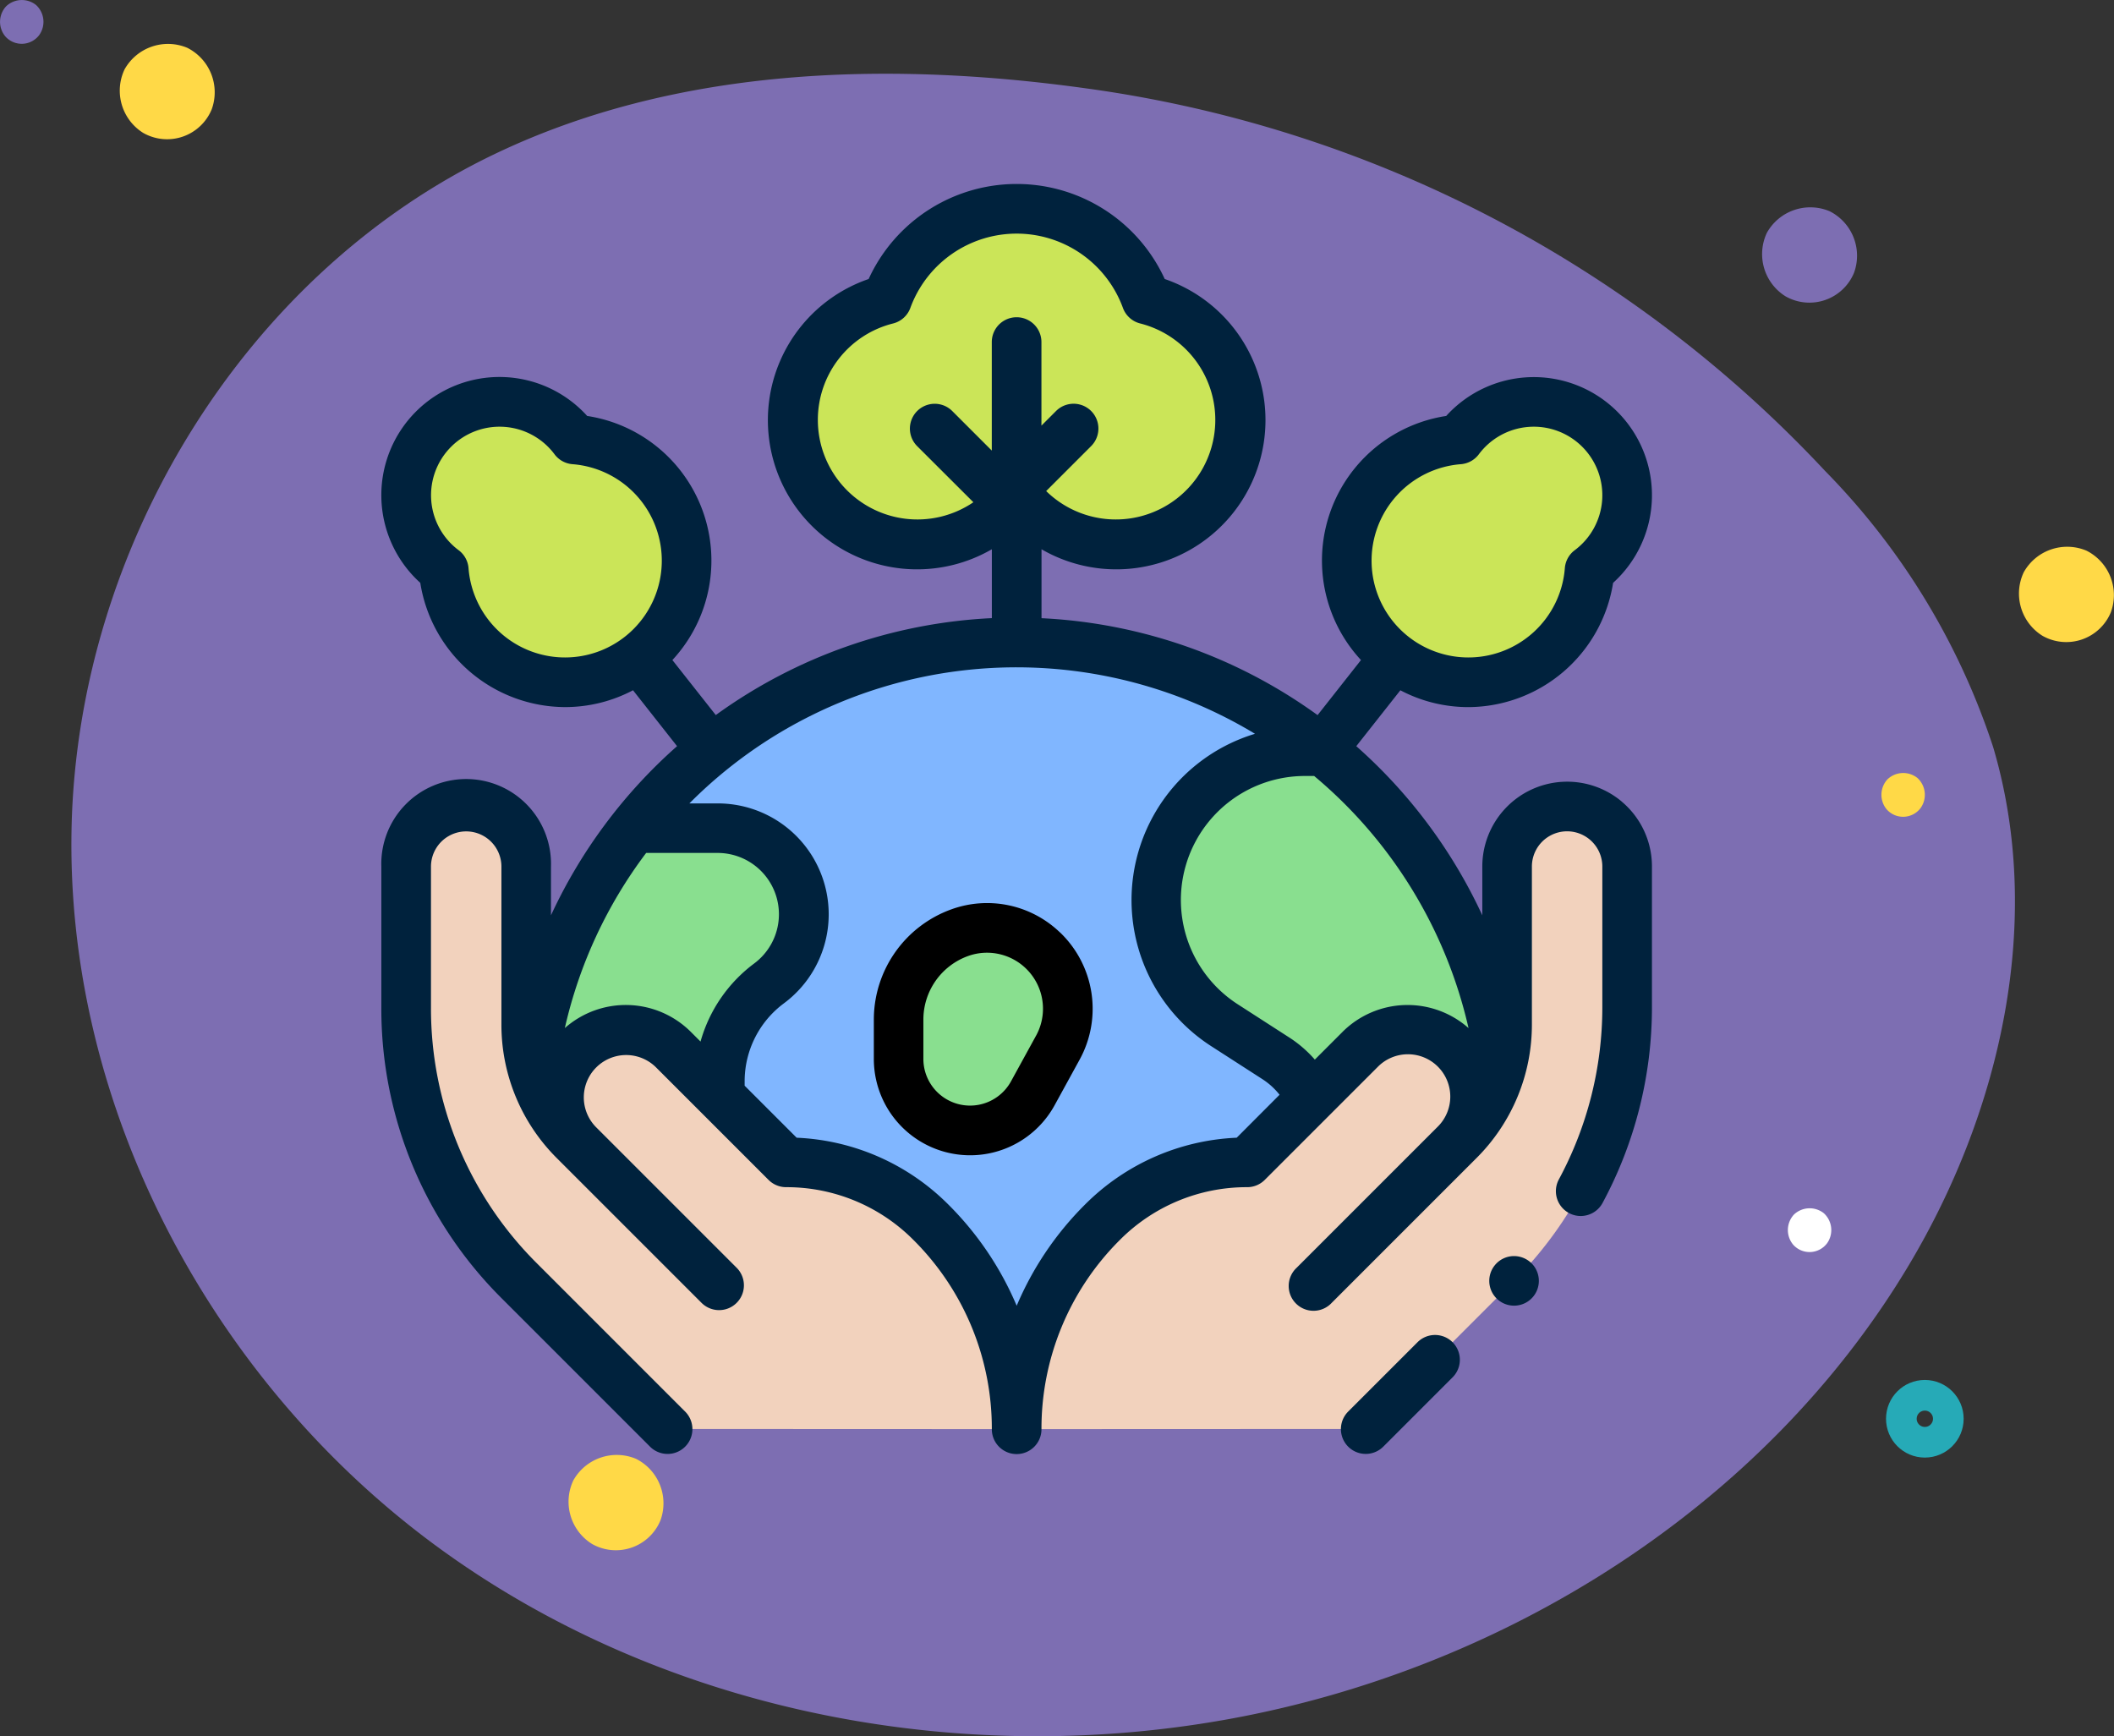 <svg xmlns="http://www.w3.org/2000/svg" width="103.429" height="84.947" viewBox="0 0 103.429 84.947">
  <rect x="0" y="0" width="103.429" height="84.947" fill="#333333" stroke="none"/>
  <g id="Grupo_1100083" data-name="Grupo 1100083" transform="translate(0 0)">
    <g id="Grupo_1100032" data-name="Grupo 1100032" transform="translate(0)">
      <path id="_12068" data-name="12068" d="M80.679,72.036c-9.737-1.345-20.023-1.016-28.883,3.24-12.288,5.9-20.358,19.283-20.667,32.911s6.79,27.019,17.758,35.114,25.432,10.964,38.845,8.534c13.525-2.451,26.22-10.4,33.274-22.194,4.524-7.564,6.638-16.905,4.139-25.358a34.642,34.642,0,0,0-8.221-13.513A60.743,60.743,0,0,0,80.679,72.036Z" transform="translate(-27.626 -67.724)" fill="#7d6eb2"/>
      <g id="Grupo_1099025" data-name="Grupo 1099025" transform="translate(0 75.838) rotate(-90)">
        <path id="Trazado_873104" data-name="Trazado 873104" d="M.44,1.927A1.116,1.116,0,0,0,1.9,1.762,1.116,1.116,0,0,0,1.836.3,1.116,1.116,0,0,0,.368.256,1.07,1.07,0,0,0,.44,1.927Z" transform="translate(14.579 87.471)" fill="#fff"/>
        <path id="Trazado_873105" data-name="Trazado 873105" d="M.44,1.927A1.116,1.116,0,0,0,1.9,1.763,1.116,1.116,0,0,0,1.836.3,1.116,1.116,0,0,0,.368.256,1.07,1.07,0,0,0,.44,1.927Z" transform="translate(35.875 92.048)" fill="#ffd947"/>
        <path id="Trazado_873106" data-name="Trazado 873106" d="M.44,1.927A1.116,1.116,0,0,0,1.9,1.763,1.116,1.116,0,0,0,1.836.3,1.117,1.117,0,0,0,.368.256,1.07,1.07,0,0,0,.44,1.927Z" transform="translate(73.694)" fill="#7d6eb2"/>
        <path id="Trazado_873109" data-name="Trazado 873109" d="M1.449,4.5A2.434,2.434,0,0,0,4.464,3.306,2.435,2.435,0,0,0,3.412.24,2.435,2.435,0,0,0,.3,1.151,2.36,2.36,0,0,0,1.449,4.5Z" transform="translate(61.04 86.208)" fill="#7d6eb2"/>
        <path id="Trazado_873110" data-name="Trazado 873110" d="M1.449,4.5A2.434,2.434,0,0,0,4.464,3.306,2.435,2.435,0,0,0,3.412.241,2.434,2.434,0,0,0,.3,1.151,2.36,2.36,0,0,0,1.449,4.5Z" transform="translate(44.433 98.775)" fill="#ffd947"/>
        <path id="Trazado_873111" data-name="Trazado 873111" d="M1.449,4.5A2.434,2.434,0,0,0,4.463,3.306,2.434,2.434,0,0,0,3.412.241,2.434,2.434,0,0,0,.3,1.151,2.36,2.36,0,0,0,1.449,4.5Z" transform="translate(0 27.812)" fill="#ffd947"/>
        <path id="Trazado_873113" data-name="Trazado 873113" d="M1.449,4.5A2.435,2.435,0,0,0,4.464,3.306,2.435,2.435,0,0,0,3.412.24,2.435,2.435,0,0,0,.3,1.151,2.36,2.36,0,0,0,1.449,4.5Z" transform="translate(69.035 5.856)" fill="#ffd947"/>
        <circle id="Elipse_11485" data-name="Elipse 11485" cx="1.149" cy="1.149" r="1.149" transform="translate(5.274 93.025)" fill="none" stroke="#26aab7" stroke-linecap="round" stroke-linejoin="round" stroke-width="1.5"/>
      </g>
    </g>
    <g id="XMLID_1215_" transform="translate(18.657 9)">
      <path id="XMLID_3115_" d="M18.261,89.787a4.567,4.567,0,1,0-6.392,6.392,5.949,5.949,0,1,0,6.392-6.392Z" transform="translate(-8.815 -77.286)" fill="#cbe558"/>
      <path id="XMLID_3114_" d="M183.168,14.562a6.752,6.752,0,0,0-12.683,0,6.084,6.084,0,1,0,6.341,9.561,6.083,6.083,0,1,0,6.341-9.561Z" transform="translate(-145.742 -8.914)" fill="#cbe558"/>
      <path id="XMLID_3113_" d="M59.351,208.73a23.878,23.878,0,0,1,47.756,0c0,13.187-8.846,14.105-22.034,14.105s-25.722-.918-25.722-14.105Z" transform="translate(-52.144 -162.422)" fill="#80b6ff"/>
      <g id="Grupo_1100038" data-name="Grupo 1100038" transform="translate(7.207 27.752)">
        <path id="XMLID_3112_" d="M68.705,272.066a5.949,5.949,0,0,1,2.408-4.78,4.211,4.211,0,0,0-2.506-7.6H64.483a23.776,23.776,0,0,0-5.132,14.791c0,4.142,1.237,7.074,3.343,9.147l6.012-10.868v-.694Z" transform="translate(-59.351 -255.925)" fill="#89df8f"/>
        <path id="XMLID_3111_" d="M320.43,228.729a9.553,9.553,0,0,0-.99-.053,7.283,7.283,0,0,0-3.945,13.4l2.525,1.627a4.683,4.683,0,0,1,.25,7.7,4.726,4.726,0,0,0-1.913,3.8,3.484,3.484,0,0,0,3.484,3.484,7.894,7.894,0,0,0,7.056-4.364,25.479,25.479,0,0,0,2.318-7.042c0-.017,0-.033,0-.049a23.829,23.829,0,0,0-8.786-18.5Z" transform="translate(-281.46 -228.676)" fill="#89df8f"/>
        <path id="XMLID_3110_" d="M215.446,301.01a3.954,3.954,0,0,0-4.057-.861,4.513,4.513,0,0,0-3,4.25v1.927a3.5,3.5,0,0,0,6.565,1.683l1.226-2.235A3.953,3.953,0,0,0,215.446,301.01Z" transform="translate(-190.295 -291.268)" fill="#89df8f"/>
      </g>
      <path id="XMLID_3106_" d="M39.871,281.428v0a14.315,14.315,0,0,0-4.193-10.122,10.022,10.022,0,0,0-7.086-2.935l-5.521-5.521a3.286,3.286,0,0,0-4.648,4.648l6.4,6.4.489.489-7.075-7.075a8.063,8.063,0,0,1-2.362-5.7V253.9a2.937,2.937,0,0,0-5.875,0v6.9a18.9,18.9,0,0,0,5.536,13.366l7.255,7.255Z" transform="translate(-8.786 -220.507)" fill="#f2d2bd"/>
      <path id="XMLID_3103_" d="M256,281.428v0a14.315,14.315,0,0,1,4.193-10.122,10.022,10.022,0,0,1,7.086-2.935l5.521-5.521a3.286,3.286,0,0,1,4.648,4.648l-6.4,6.4-.489.489,7.075-7.075a8.063,8.063,0,0,0,2.362-5.7V253.9a2.937,2.937,0,0,1,5.875,0v6.9a18.9,18.9,0,0,1-5.536,13.366l-7.255,7.255Z" transform="translate(-224.913 -220.507)" fill="#f2d2bd"/>
      <path id="XMLID_1630_" d="M394.486,89.787a4.567,4.567,0,1,1,6.392,6.392,5.949,5.949,0,1,1-6.392-6.392Z" transform="translate(-341.764 -77.286)" fill="#cbe558"/>
      <g id="XMLID_638_">
        <path id="XMLID_665_" d="M207.5,291.319a5.141,5.141,0,0,0-5.3-1.126,5.74,5.74,0,0,0-3.8,5.394v1.927a4.712,4.712,0,0,0,8.844,2.267l1.226-2.235a5.173,5.173,0,0,0-.966-6.227Zm-1.164,5.059-1.226,2.235a2.284,2.284,0,0,1-4.286-1.1v-1.927a3.306,3.306,0,0,1,2.189-3.107,2.739,2.739,0,0,1,3.323,3.9Z" transform="translate(-174.304 -254.705)"/>
        <path id="XMLID_673_" d="M390.4,464.267l-3.391,3.391a1.214,1.214,0,1,0,1.717,1.717l3.391-3.391a1.214,1.214,0,1,0-1.717-1.717Z" transform="translate(-339.705 -407.596)" fill="#00223d"/>
        <path id="XMLID_682_" d="M60.69,30.346a4.152,4.152,0,0,0-6.824,3.177v2.387A25.147,25.147,0,0,0,47.7,27.634L49.857,24.9a7.118,7.118,0,0,0,3.328.823,7.2,7.2,0,0,0,7.08-6.079A5.781,5.781,0,1,0,52.1,11.478,7.158,7.158,0,0,0,47.93,23.421l-2.123,2.694A25.068,25.068,0,0,0,32.3,21.373V18A7.3,7.3,0,1,0,38.328,4.778a7.966,7.966,0,0,0-14.486,0A7.3,7.3,0,1,0,29.87,18v3.37a25.069,25.069,0,0,0-13.507,4.742L14.24,23.421a7.158,7.158,0,0,0-4.169-11.943,5.781,5.781,0,1,0-8.165,8.165,7.2,7.2,0,0,0,7.08,6.079,7.118,7.118,0,0,0,3.328-.823l2.155,2.735A25.147,25.147,0,0,0,8.3,35.91V33.523a4.152,4.152,0,1,0-8.3,0v6.9A19.984,19.984,0,0,0,5.892,54.652l7.255,7.255a1.214,1.214,0,0,0,1.717-1.717L7.609,52.934a17.572,17.572,0,0,1-5.18-12.507v-6.9a1.723,1.723,0,0,1,3.446,0v7.709a9.218,9.218,0,0,0,2.717,6.56l6.586,6.586.489.489a1.214,1.214,0,1,0,1.717-1.717l-6.89-6.89a2.072,2.072,0,0,1,2.93-2.93l5.521,5.521a1.214,1.214,0,0,0,.859.356,8.75,8.75,0,0,1,6.228,2.58,13.015,13.015,0,0,1,3.837,9.264,1.214,1.214,0,1,0,2.429,0,13.015,13.015,0,0,1,3.837-9.264,8.749,8.749,0,0,1,6.228-2.58,1.214,1.214,0,0,0,.859-.356l5.521-5.521a2.072,2.072,0,1,1,2.93,2.93l-6.89,6.89A1.214,1.214,0,1,0,46.5,54.868l.489-.489,6.586-6.586a9.218,9.218,0,0,0,2.717-6.56V33.523a1.723,1.723,0,0,1,3.446,0v6.9a17.744,17.744,0,0,1-2.126,8.407,1.214,1.214,0,1,0,2.137,1.154,20.181,20.181,0,0,0,2.417-9.561v-6.9a4.142,4.142,0,0,0-1.479-3.177ZM52.816,13.838a1.214,1.214,0,0,0,.88-.484,3.353,3.353,0,1,1,4.692,4.692,1.215,1.215,0,0,0-.484.88,4.735,4.735,0,1,1-5.088-5.088ZM21.357,11.676a4.86,4.86,0,0,1,3.681-4.723,1.214,1.214,0,0,0,.845-.761,5.537,5.537,0,0,1,10.4,0,1.215,1.215,0,0,0,.845.761,4.869,4.869,0,1,1-4.6,8.2l2.2-2.2a1.214,1.214,0,1,0-1.717-1.717l-.715.715V7.863a1.214,1.214,0,0,0-2.429,0v5.309l-1.934-1.934a1.214,1.214,0,0,0-1.717,1.717L28.966,15.7a4.871,4.871,0,0,1-7.609-4.027ZM4.266,18.926a1.214,1.214,0,0,0-.484-.88,3.353,3.353,0,1,1,4.692-4.692,1.214,1.214,0,0,0,.88.484,4.735,4.735,0,1,1-5.088,5.088Zm4.712,22.5a22.459,22.459,0,0,1,3.979-8.568h3.505a3,3,0,0,1,1.784,5.405,7.189,7.189,0,0,0-2.629,3.824l-.474-.474a4.506,4.506,0,0,0-6.165-.187ZM41.85,46.791a11.155,11.155,0,0,0-7.431,3.279,15.509,15.509,0,0,0-3.334,4.942,15.509,15.509,0,0,0-3.334-4.942,11.155,11.155,0,0,0-7.431-3.279l-2.545-2.545V44.02a4.753,4.753,0,0,1,1.916-3.8,5.425,5.425,0,0,0-3.229-9.785H15.071a22.561,22.561,0,0,1,27.673-3.406A8.5,8.5,0,0,0,40.584,42.3l2.525,1.627a3.467,3.467,0,0,1,.838.762Zm5.177-5.177-1.355,1.355a5.893,5.893,0,0,0-1.247-1.079L41.9,40.262a6.068,6.068,0,0,1,3.287-11.169h.452a22.624,22.624,0,0,1,7.553,12.334A4.506,4.506,0,0,0,47.026,41.614Z" transform="translate(0 -0.127)" fill="#00223d"/>
        <path id="XMLID_1075_" d="M447.621,432.1a1.213,1.213,0,1,0,.858.355A1.223,1.223,0,0,0,447.621,432.1Z" transform="translate(-392.202 -379.645)" fill="#00223d"/>
      </g>
    </g>
  </g>
</svg>
